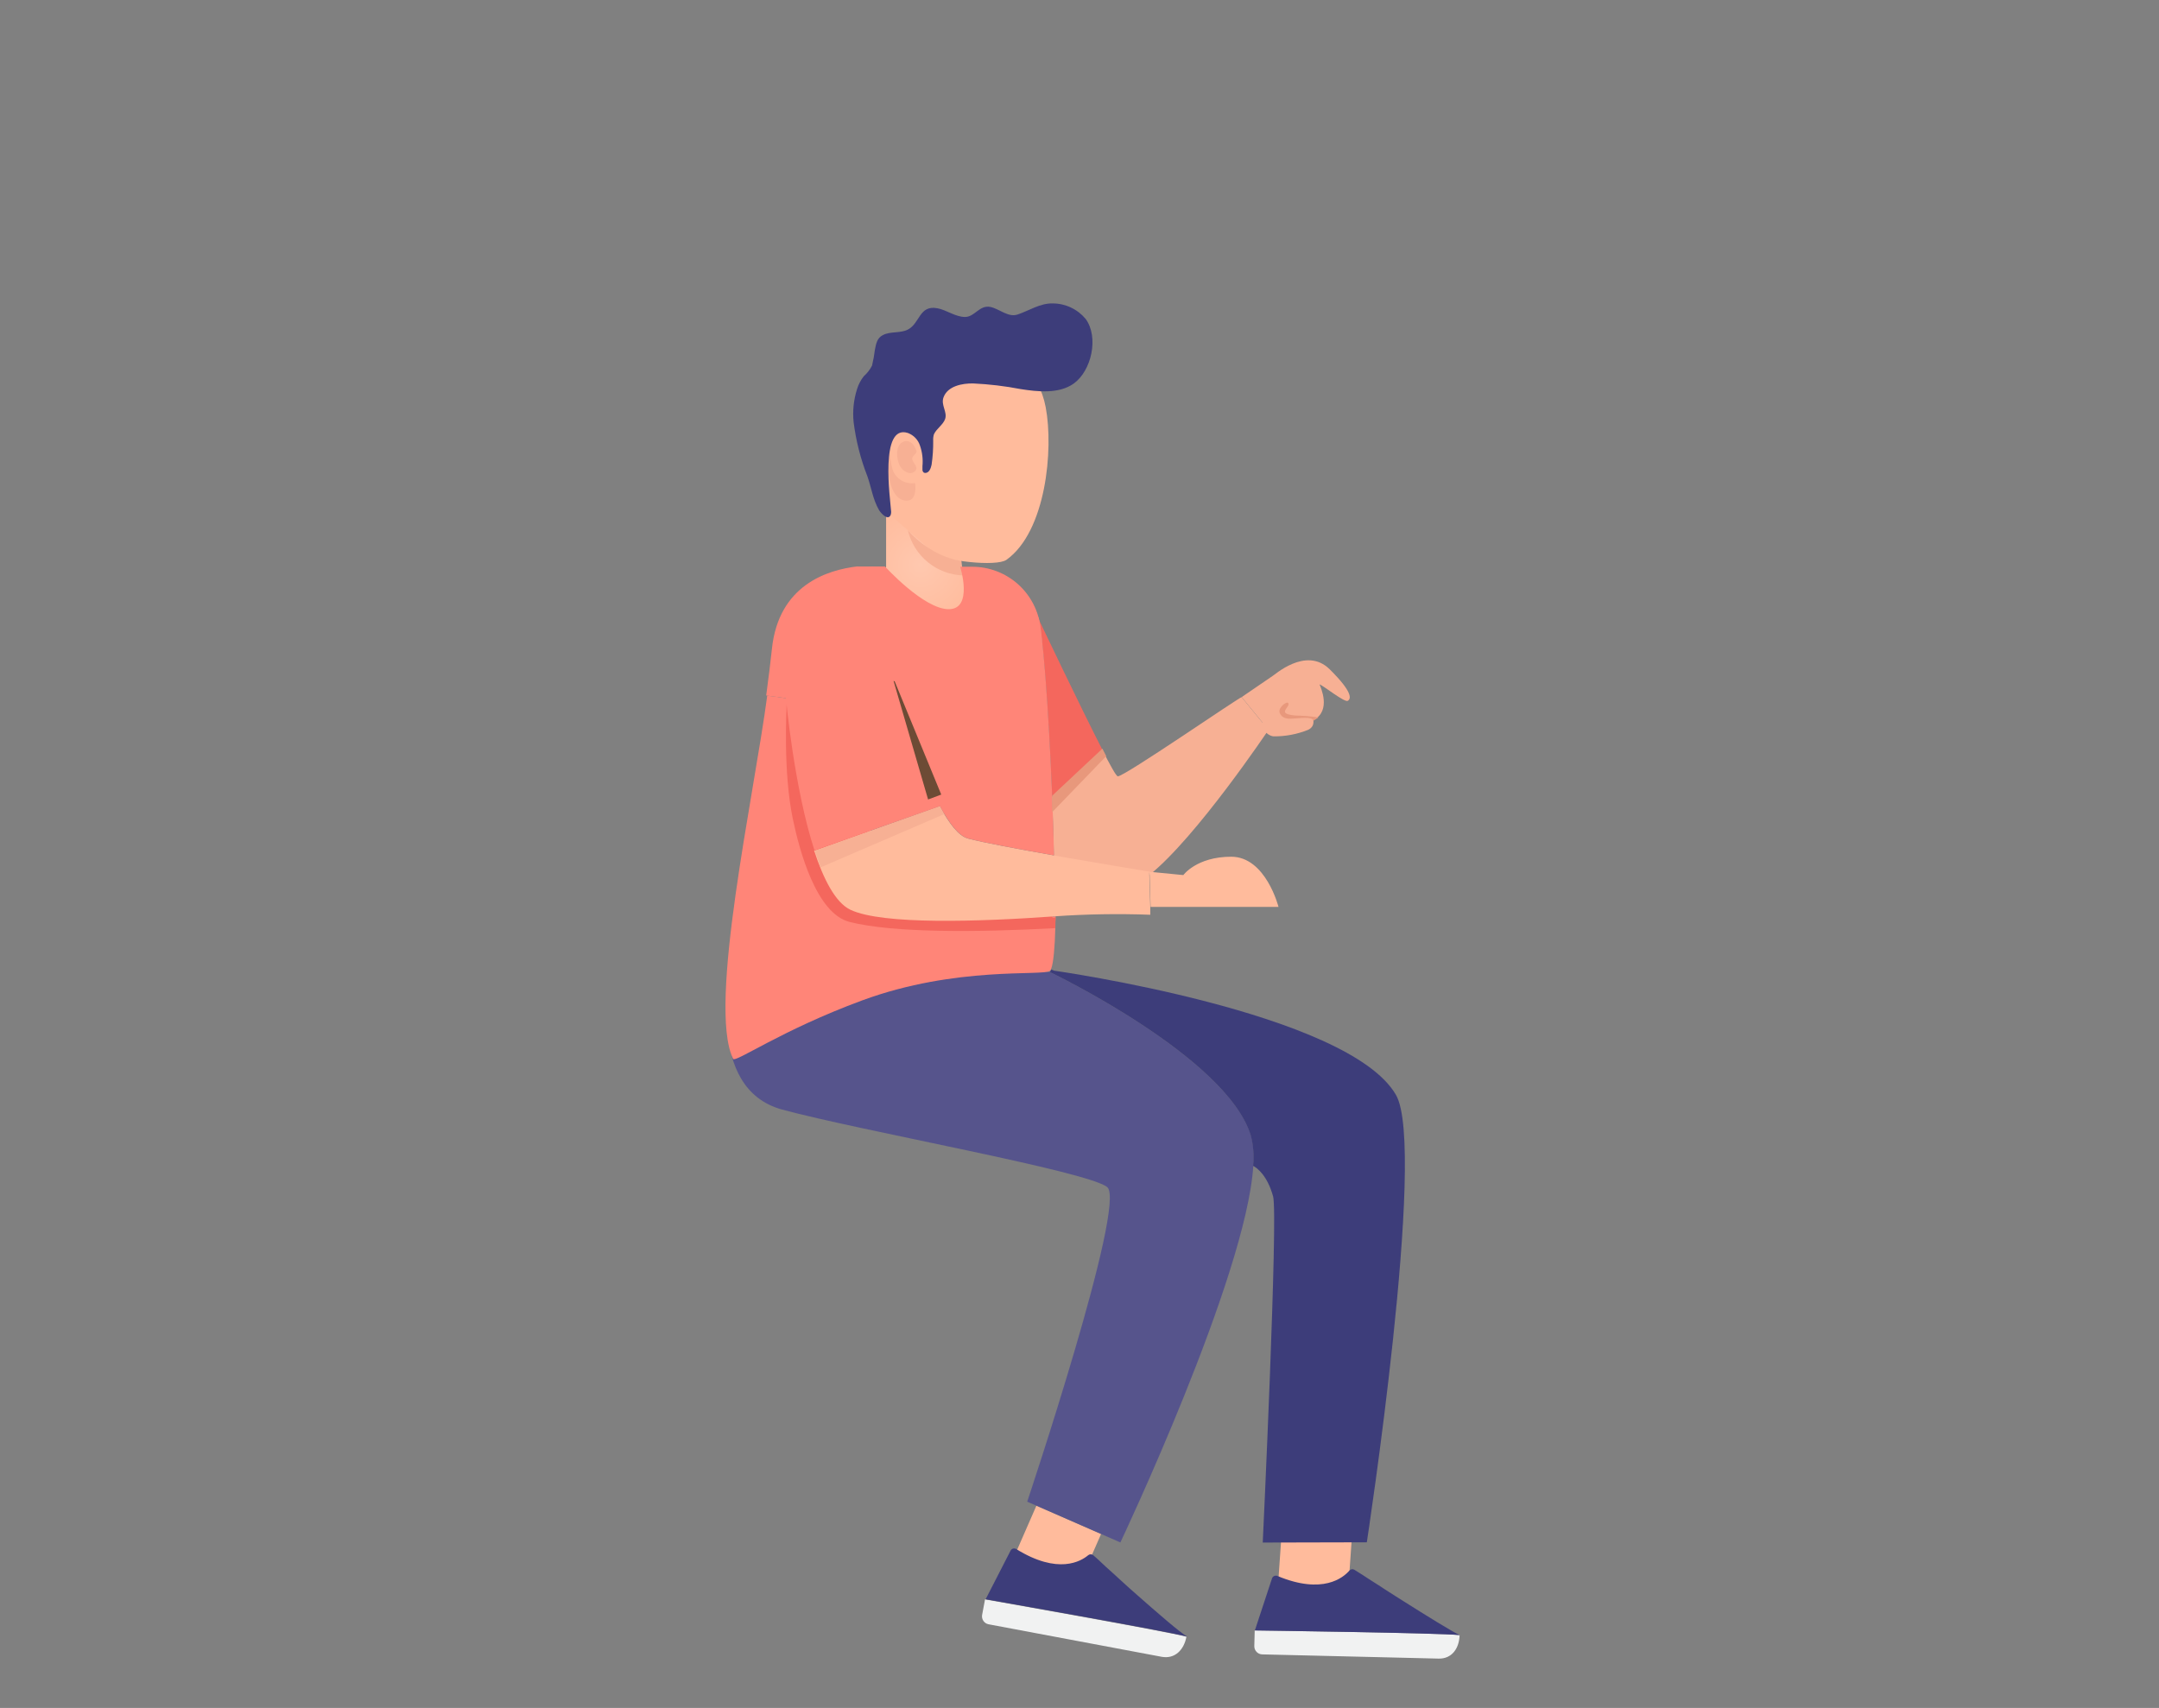 <?xml version="1.0"?>
<svg width="1882" height="1489" xmlns="http://www.w3.org/2000/svg" xmlns:svg="http://www.w3.org/2000/svg">
 <rect width="100%" height="100%" fill="#808080" stroke="none"/>
 <defs>
  <radialGradient cx="0" cy="0" gradientTransform="translate(802.353 492.471) rotate(180) scale(56.34 56.551)" gradientUnits="userSpaceOnUse" id="paint0_radial" r="1">
   <stop stop-color="#FFC8AF"/>
   <stop offset="1" stop-color="#FFBB9C"/>
  </radialGradient>
  <radialGradient cx="0" cy="0" gradientTransform="translate(-40740.8 9445.34) rotate(-167.861) scale(3189.1 4032.51)" gradientUnits="userSpaceOnUse" id="paint1_radial" r="1">
   <stop stop-color="#FFC8AF"/>
   <stop offset="1" stop-color="#FFBB9C"/>
  </radialGradient>
  <radialGradient cx="0" cy="0" gradientTransform="translate(17351.1 21893.9) scale(607.889 543.671)" gradientUnits="userSpaceOnUse" id="paint2_radial" r="1">
   <stop stop-color="#FFC8AF"/>
   <stop offset="1" stop-color="#FFBB9C"/>
  </radialGradient>
  <radialGradient cx="0" cy="0" gradientTransform="translate(12231.3 20943.5) scale(487.527 468.639)" gradientUnits="userSpaceOnUse" id="paint3_radial" r="1">
   <stop stop-color="#FFC8AF"/>
   <stop offset="1" stop-color="#FFBB9C"/>
  </radialGradient>
  <radialGradient cx="0" cy="0" gradientTransform="translate(25040.2 8223.31) scale(4658.6 1812.44)" gradientUnits="userSpaceOnUse" id="paint4_radial" r="1">
   <stop stop-color="#FFC8AF"/>
   <stop offset="1" stop-color="#FFBB9C"/>
  </radialGradient>
  <radialGradient cx="0" cy="0" gradientTransform="translate(63384.3 17792) scale(12146.6 4143.08)" gradientUnits="userSpaceOnUse" id="paint5_radial" r="1">
   <stop stop-color="#FFC8AF"/>
   <stop offset="1" stop-color="#FFBB9C"/>
  </radialGradient>
  <clipPath id="clip0">
   <rect fill="white" height="1489" id="svg_1" width="1882"/>
  </clipPath>
 </defs>
 <g class="layer">
  <title>Layer 1</title>
  <g clip-path="url(#clip0)" id="svg_2">
   <path d="m748.72,494.88c0.52,4.94 7.27,56.85 60.3,56.85c55.69,0 46.36,-55.32 46.36,-55.32l0,-0.35c-5.73,-1.21 -11.61,-1.49 -17.43,-0.83l0,-26.24l-63.22,-35.48l-2.31,0l0,61.24c-7.89,-0.78 -15.83,-0.73 -23.7,0.13l0,0z" fill="url(#paint0_radial)" id="svg_43"/>
   <path d="m779.43,316.39c-9.52,9.76 -16.1,22.03 -18.99,35.38c-6.06,26.85 -0.35,55.33 7.4,81.22c1.15,4.5 3.03,8.77 5.58,12.64c2.03,2.6 4.35,4.94 6.93,7l33.68,29.52c7.63,6.69 54.42,12.24 63.36,5.86c34.46,-24.71 41.09,-96.22 34.16,-132.92c-11.42,-60.7 -89.15,-82.44 -132.12,-38.7z" fill="url(#paint1_radial)" id="svg_44"/>
   <path d="m798.78,394.11c-0.48,-5.86 -6.45,-12.25 -12.46,-8.44c-6.02,3.8 -4.75,14.3 -2.18,19.98c2,4.38 8.71,9.41 13.38,5.21c3.83,-3.46 -2.14,-7.57 -2.36,-10.76c-0.21,-3.19 5.58,-4.94 3.23,-8" fill="#F7B094" id="svg_45"/>
   <path d="m797.69,421.14c-4.12,0.66 -8.34,-0.16 -11.92,-2.3c-3.58,-2.14 -6.3,-5.48 -7.69,-9.42c-1.69,-6.11 -2.49,-12.43 -2.39,-18.77c-2.14,6.7 -2.67,13.8 -1.57,20.73c1.65,12.77 6.1,24.93 16.12,25.11c10.02,0.17 7.45,-15.35 7.45,-15.35z" fill="#F7B094" id="svg_46"/>
   <path d="m805.36,412.04l0.7,0.22c3.92,0.52 5.44,-4.37 6.01,-7.13c1.01,-6.91 1.47,-13.88 1.4,-20.86c-0.13,-1.89 0.07,-3.78 0.61,-5.6c2.22,-4.99 8.01,-8.27 9.8,-13.43c2.05,-6.03 -3.79,-12.07 -1.48,-18.67c3.57,-10.11 16.47,-12.42 25.84,-12.29c13.95,0.64 27.84,2.29 41.56,4.94c14.6,2.27 33.29,4.37 46.19,-4.85c15.51,-11.2 22.01,-40.33 10.41,-56.29c-3.52,-4.24 -7.92,-7.65 -12.9,-9.99c-4.97,-2.35 -10.4,-3.57 -15.9,-3.57c-11.11,-0.26 -20.52,6.38 -30.72,9.71c-8.1,2.67 -15.99,-5.12 -23.57,-6.65c-9.54,-1.93 -13.59,8.75 -22.05,8.75c-8.45,0 -16.25,-6.17 -24.22,-7.61c-15.91,-2.93 -14.99,13.12 -25.67,18.59c-6.62,3.41 -15.2,1.35 -21.78,4.81c-5.1,2.62 -5.8,7.26 -6.89,12.46c-0.59,4.74 -1.43,9.44 -2.53,14.08c-1.79,3.56 -4.25,6.73 -7.23,9.36c-2.65,3.36 -4.65,7.19 -5.88,11.29c-2.94,9.25 -3.95,19.02 -2.96,28.69c2.02,16.15 6.05,31.99 11.98,47.15c3.49,9.88 4.75,20.11 10.11,29.43c1.44,2.54 7.84,9.84 10.19,4.37c0.43,-1.2 0.55,-2.49 0.35,-3.76c-0.7,-10.14 -10.11,-75.62 14.6,-67.75c2.47,0.91 4.71,2.36 6.54,4.25c1.84,1.9 3.22,4.18 4.05,6.69c2.03,5.81 2.77,11.98 2.18,18.11c0,0.87 0,1.79 0,2.66c-0.06,0.55 0.02,1.11 0.24,1.62c0.22,0.5 0.57,0.94 1.02,1.27l0,0z" fill="#3D3D7A" id="svg_47"/>
   <path d="m837.99,489.06c-28.1,-4.37 -46.62,-26.77 -46.62,-26.77c2.62,10.98 8.77,20.78 17.5,27.9c8.72,7.11 19.54,11.14 30.78,11.47l-1.66,-12.6z" fill="#F7B094" id="svg_48"/>
   <path d="m903.44,1312.66l-18.39,42.07l56.3,24.8l18.47,-42.21l-56.38,-24.66z" fill="url(#paint2_radial)" id="svg_58"/>
   <path d="m637.82,845.07c3.48,7 253.72,0 277.38,2.32c0,0 153.16,73.39 175.12,142.05c2.37,8.79 3.11,17.94 2.18,26.99c-6.14,96.7 -115.86,328.28 -115.86,328.28l-16.82,-7.39l-56.38,-24.66l-8.02,-3.5c0,0 87.15,-260.32 69.72,-274.27c-17.43,-13.96 -214.64,-48.94 -283.23,-67.53c-68.58,-18.59 -44.09,-122.29 -44.09,-122.29z" fill="#56548C" id="svg_59"/>
   <path d="m1118.12,1323.46l-4.4,63.2l61.48,0l4.4,-63.33l-61.48,0.13z" fill="url(#paint3_radial)" id="svg_60"/>
   <path d="m916.43,845.25l2.26,0.96c0,0 256.39,36.12 298.17,108.33c27.15,46.93 -25.4,390.04 -25.4,390.04l-90.72,0.22c0,0 13.55,-285.81 9.02,-301.78c-5.05,-18.19 -13.77,-24.75 -17.43,-26.63c0.93,-9.06 0.19,-18.2 -2.18,-26.99c-21.78,-68.66 -175.12,-142.05 -175.12,-142.05c0.66,-0.55 1.15,-1.28 1.4,-2.1z" fill="#3D3D7A" id="svg_61"/>
   <path d="m639,923.06c1.83,3.85 41.65,-24.76 112.68,-50.95c81.91,-30.18 157.69,-20.95 163.48,-25.72c0.62,-0.58 1.06,-1.32 1.26,-2.14c1.88,-5.21 3.06,-18.11 3.54,-36.09c0,-2.93 -0.01,-6.07 0.21,-9.27l-2.66,0.22l-2.91,-15.61l-214.21,-81.61c-6.53,-30.73 -11.34,-61.81 -14.42,-93.07l-17.17,-2.37c-11.5,87.21 -52.16,270.03 -29.8,316.61z" fill="#FF8578" id="svg_62"/>
   <path d="m691.15,714.08c5.71,27.51 20.44,82.31 49.41,89.66c37.82,9.62 110.9,9.14 179.39,5.42c0,-2.93 0,-6.07 0.22,-9.27l-2.66,0.22l-2.92,-15.61l-214.2,-81.62c-6.53,-30.73 -11.35,-61.8 -14.42,-93.07c0,0 0,0.27 0,0.79c-0.48,7.17 -3.4,62.94 5.18,103.48z" fill="#F4675D" id="svg_63"/>
   <path d="m904.88,538.74c3.79,7 9.33,81.75 12.29,155.97l43.79,-41.03c-18.56,-36.12 -56.08,-114.94 -56.08,-114.94z" fill="#F4675D" id="svg_64" transform="matrix(1 0 0 1 0 0)"/>
   <path d="m931.11,748.94c36.95,6.43 70.94,11.94 70.94,11.94l0,1.84c41.13,-32.98 103.7,-126.44 103.7,-126.44c0,0 -18.74,-22.57 -23.4,-28.48c-0.7,-0.92 -102.74,69.59 -107.97,68.98c-1.31,0 -6.54,-9.41 -13.51,-23.1l-43.79,41.03c0.7,17.49 1.26,35.29 1.61,52c4.06,0.74 8.41,1.44 12.42,2.23z" fill="#F7B094" id="svg_65"/>
   <path d="m1003.05,761.01l0.92,30.62l111.5,0c0,0 -11.07,-43.74 -41.22,-43.74c-30.15,0 -41.74,16.01 -41.74,16.01l-29.46,-2.89z" fill="url(#paint4_radial)" id="svg_66" transform="translate(-1 -1)"/>
   <path d="m1083.27,607.1l-0.83,0.7c4.66,5.91 23.4,28.47 23.4,28.47l11.63,-8.22c4.28,2.28 9.06,3.44 13.9,3.38c4.85,-0.06 9.6,-1.34 13.82,-3.73c15.51,-8.44 5.92,-28.64 5.09,-31.05c3.01,0.87 21.79,15.96 24.54,14.35c2.74,-1.62 5.09,-6.91 -15.73,-27.51c-20.83,-20.6 -48.98,5.86 -49.85,5.86l-25.97,17.75z" fill="#F7B094" id="svg_67"/>
   <path d="m1143.75,624.21c0,0 4.35,8.44 -3.49,12.07c-9.58,3.85 -19.83,5.78 -30.15,5.68c-6.67,-0.65 -11.99,-10.01 -11.99,-10.01l20.22,-19.03l16.12,0l9.29,11.29z" fill="#F7B094" id="svg_68"/>
   <path d="m1144.97,628.32c-1.22,-4.11 -12.68,-1.93 -19.79,-1.75c-5.22,0 -8.1,-1.23 -9.71,-5.25c-1.61,-4.03 5.97,-10.37 7.45,-8.4c1.48,1.97 -2.7,4.85 -2.83,7.48c-0.13,2.62 7.45,3.54 13.33,3.54c5.34,0.21 10.66,0.72 15.95,1.53l-4.4,2.85z" fill="#E8987C" id="svg_69"/>
   <path d="m711.28,742.6l108.94,-38.8c7.93,14.87 16.42,26.25 24.83,28.3c12.73,3.37 43.58,9.14 74.56,14.61c4.09,0.74 8.23,1.44 12.33,2.23c36.95,6.43 70.93,11.94 70.93,11.94l0,1.84l0,1.18l0.83,27.6l0,6.99c-27.92,-1.04 -55.87,-0.58 -83.74,1.4c-65.36,4.68 -149.68,7.48 -177.61,-5.73c-13.07,-6.21 -23.53,-26.63 -31.76,-51.78l0.69,0.22z" fill="url(#paint5_radial)" id="svg_70" transform="translate(-1 -1)"/>
   <path d="m819.39,702.8l-109.11,38.8l4.93,14.61l107.97,-46.49l-3.79,-6.92z" fill="#F7B094" id="svg_71"/>
   <path d="m819.39,702.8c7.93,14.87 16.43,26.25 24.84,28.3c12.72,3.37 43.57,9.14 74.55,14.61c-0.35,-16.71 -0.91,-34.33 -1.61,-52c-2.97,-74.35 -8.5,-148.97 -12.29,-155.97c-6.27,-11.67 -23.4,-37.04 -50.41,-42.81l0,0.35c0,0 9.32,55.32 -46.37,55.32c-53.02,0 -59.78,-51.78 -60.3,-56.85c-27.28,3.06 -69.11,16.75 -74.9,71.81c-1.18,10.89 -2.83,24.89 -5.01,40.76l17.21,2.36c0,0 6.97,77.55 24.83,132.57l0.44,0l109.02,-38.45z" fill="#FF8578" id="svg_72"/>
   <g id="svg_73">
    <path d="m820.48,692.7l-43.53,-105.84l32.07,110.13l11.46,-4.29z" fill="#6D4B35" id="svg_74"/>
   </g>
   <path d="m747.71,493.88l23.75,0c0,0 33.81,37.22 55.51,37.22c21.7,0 10.02,-37 10.02,-37l10.59,0c14.7,0 28.89,5.43 39.86,15.25c10.97,9.82 17.95,23.36 19.62,38.02c0.39,3.5 0.78,6.77 1.09,9.75c2.31,22.52 -88.58,38.92 -88.58,38.92l-46.85,-2.62l-28.4,-55.68l-5.67,-22.78l9.06,-21.08z" fill="#FF8578" id="svg_75"/>
   <path d="m1034.21,1426.94c-2.14,11.38 -9.98,19.47 -21.35,17.5l-151.11,-28.39c-0.91,-0.16 -1.78,-0.51 -2.55,-1.01c-0.78,-0.51 -1.44,-1.16 -1.96,-1.93c-0.53,-0.76 -0.89,-1.62 -1.09,-2.53c-0.18,-0.9 -0.2,-1.84 -0.03,-2.75l2.53,-13.47c0,0 159,27.95 175.73,32.58l-0.17,0z" fill="#F1F2F2" id="svg_76"/>
   <path d="m989.2,1388.72l-4.67,-4.11l-8.71,-7.92l-4.36,-4.02l-7.67,-6.91l-4.66,-4.38c-2.57,-2.36 -4.71,-4.37 -6.19,-5.55c-0.61,-0.51 -1.38,-0.79 -2.18,-0.79c-0.79,0 -1.56,0.28 -2.17,0.79c-6.24,5.25 -26.15,17.28 -62.71,-5.34c-0.4,-0.26 -0.85,-0.44 -1.32,-0.51c-0.47,-0.08 -0.95,-0.06 -1.42,0.06c-0.46,0.12 -0.89,0.33 -1.27,0.63c-0.37,0.3 -0.69,0.67 -0.91,1.09l-21.79,42.47c0,0 159,27.95 175.73,32.58c-6.14,-3.41 -26.4,-21.03 -45.7,-38.09z" fill="#3D3D7A" id="svg_77"/>
   <path d="m1272.33,1425.46c-0.3,11.59 -6.75,20.82 -18.3,20.51l-153.77,-3.67c-1.86,-0.05 -3.63,-0.83 -4.92,-2.19c-1.29,-1.35 -2,-3.16 -1.96,-5.03l0.35,-13.69c0,0 161.43,2.14 178.65,4.07l-0.05,0z" fill="#F1F2F2" id="svg_78"/>
   <path d="m1221.83,1394.93l-5.23,-3.32l-10.06,-6.43l-4.93,-3.24l-8.71,-5.55l-5.28,-3.46l-6.97,-4.37c-0.68,-0.43 -1.5,-0.6 -2.3,-0.48c-0.79,0.12 -1.52,0.52 -2.05,1.13c-5.32,6.17 -23.27,21.21 -62.75,4.73c-0.44,-0.19 -0.92,-0.29 -1.4,-0.29c-0.48,0 -0.95,0.1 -1.39,0.3c-0.44,0.19 -0.84,0.47 -1.17,0.82c-0.33,0.35 -0.58,0.77 -0.75,1.22l-14.98,45.44c0,0 161.43,2.15 178.64,4.07c-6.1,-2.67 -28.93,-16.84 -50.67,-30.57z" fill="#3D3D7A" id="svg_79"/>
   <path d="m960.96,652.68l3.35,6.52l-47.14,48.85l0,-14.34l43.79,-41.03z" fill="#E8987C" id="svg_89"/>
  </g>
 </g>
</svg>